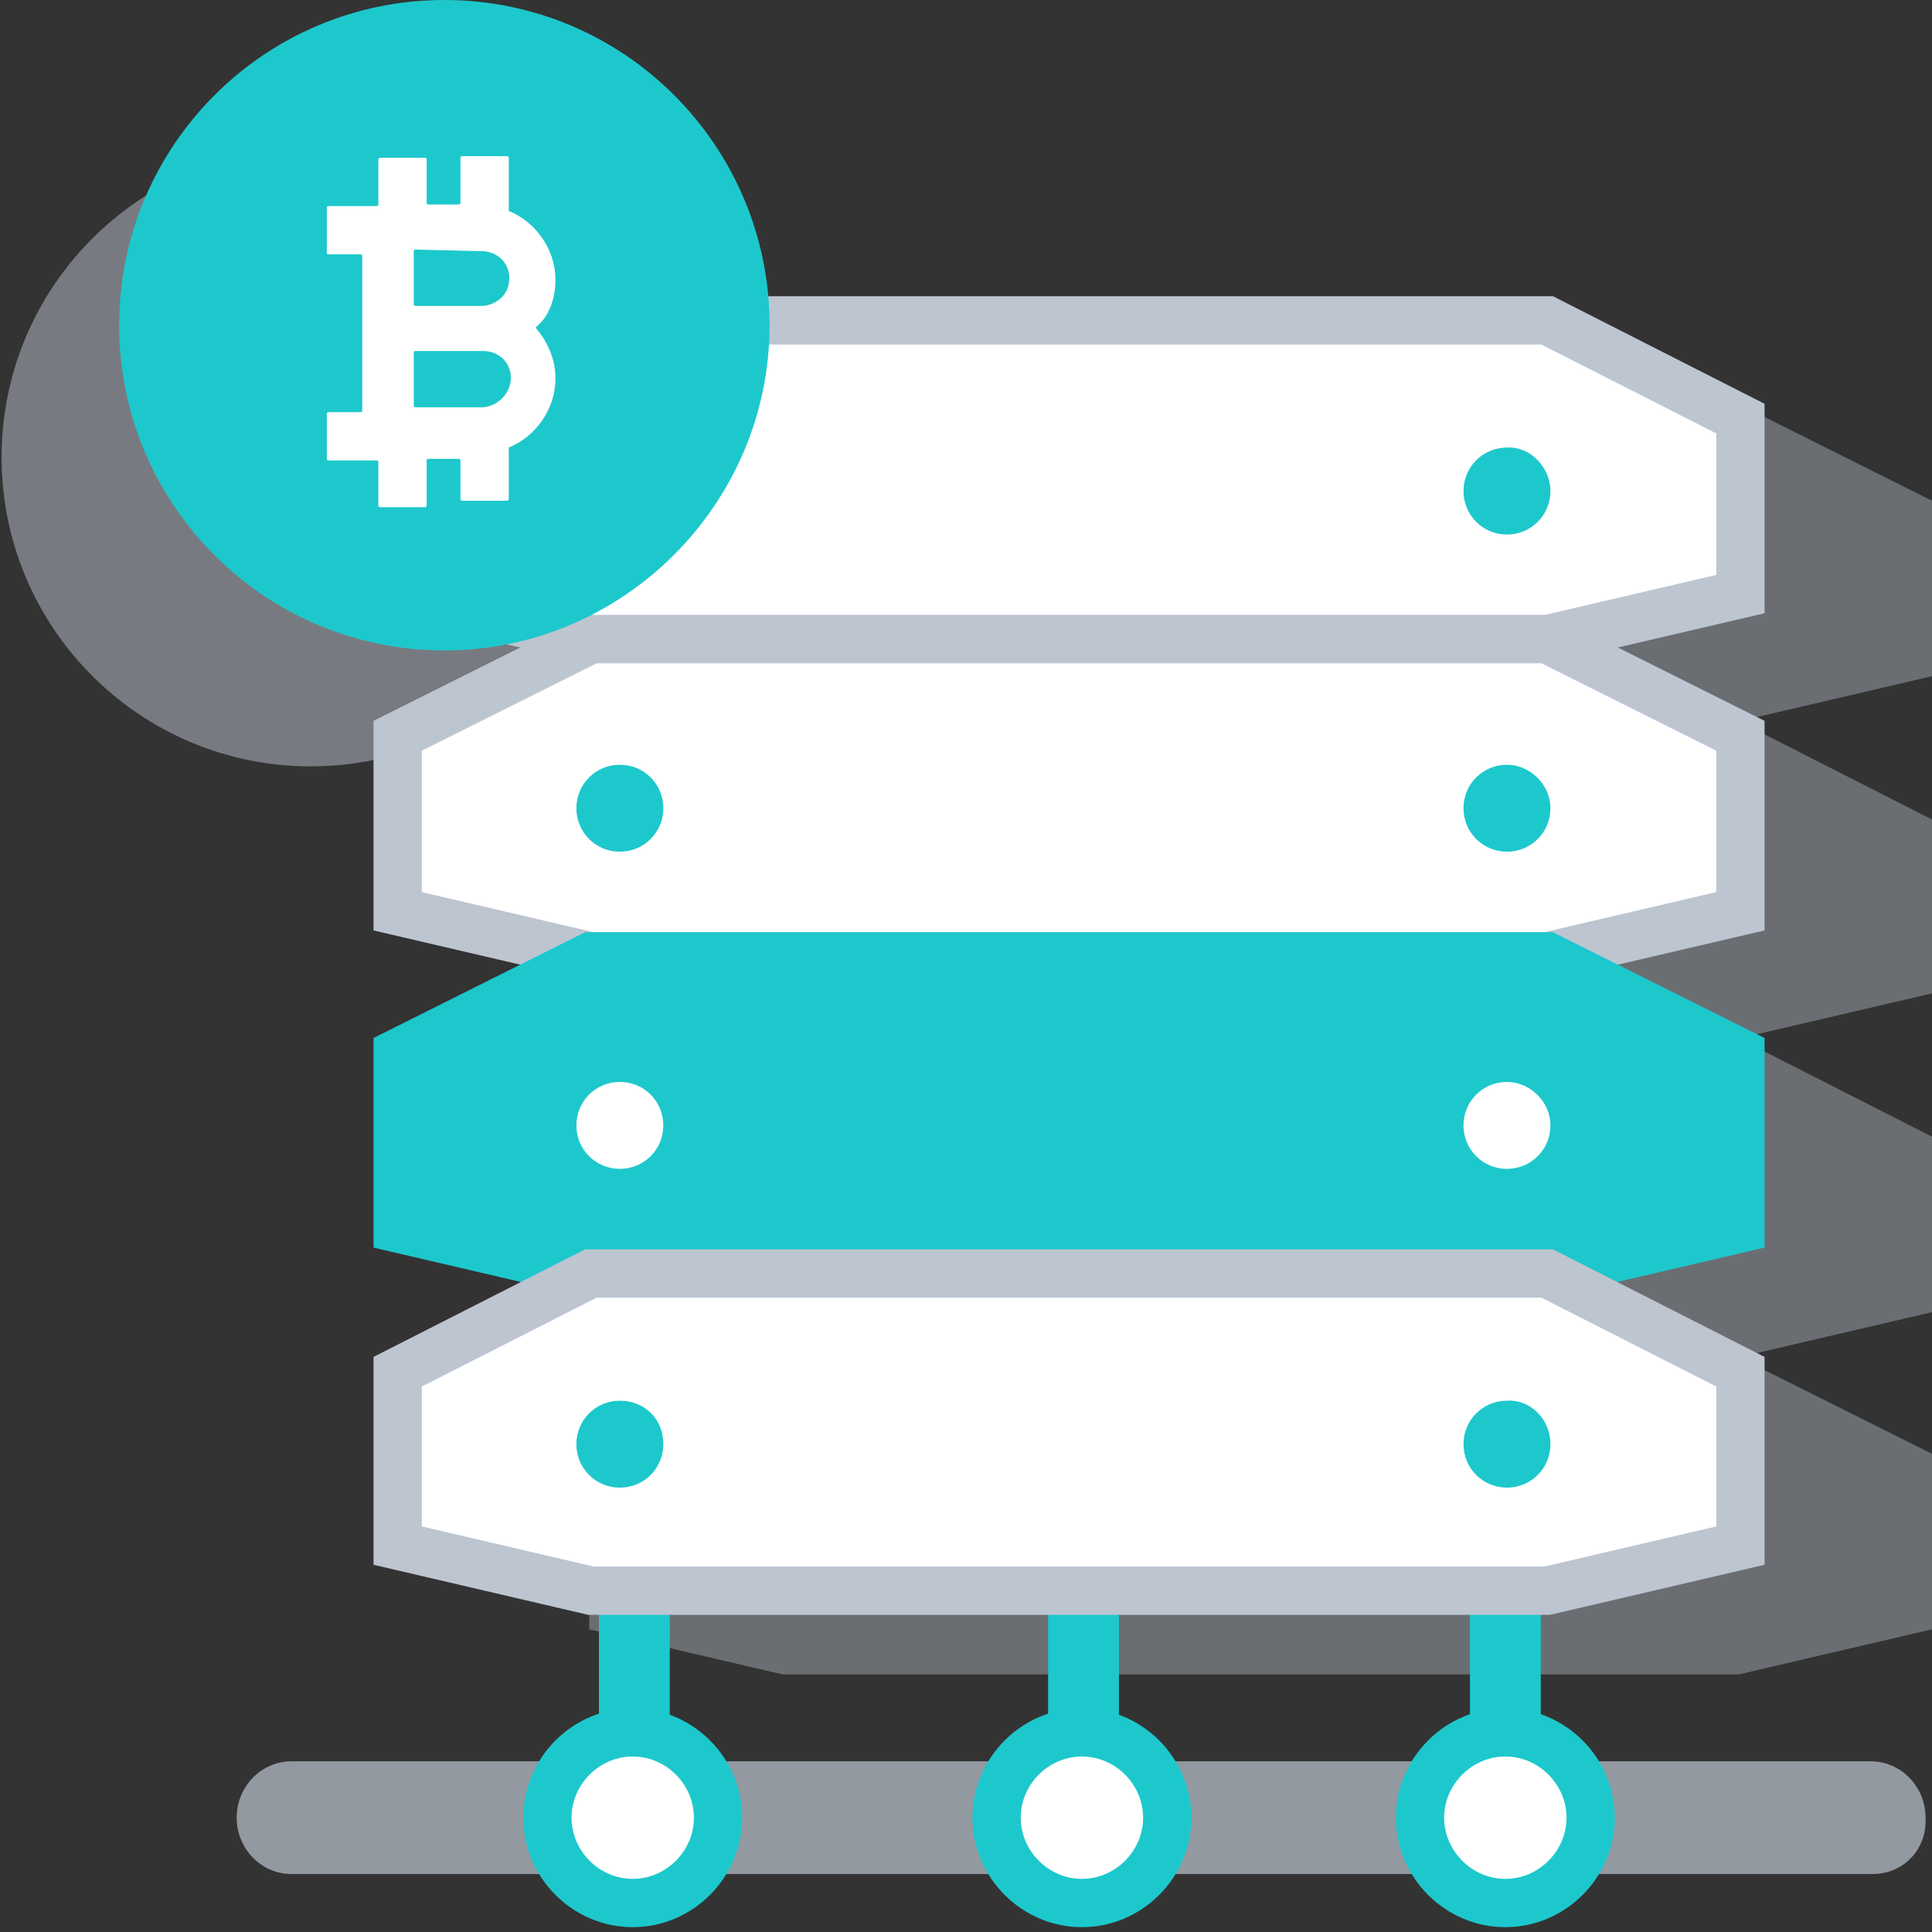 <?xml version="1.0" encoding="utf-8"?>
<!-- Generator: Adobe Illustrator 23.0.0, SVG Export Plug-In . SVG Version: 6.00 Build 0)  -->
<svg xmlns="http://www.w3.org/2000/svg" xmlns:xlink="http://www.w3.org/1999/xlink" x="0px" y="0px"
	 viewBox="0 0 120 120" style="enable-background:new 0 0 120 120;" xml:space="preserve">
<rect x="0" y="0" width="120" height="120" fill="#333333" stroke="none"/>
<style type="text/css">
	.icon-53-0{fill:#BDC5D1;}
	.icon-53-1{fill:#FFFFFF;stroke:#BDC5D1;}
	.icon-53-2{fill:#1dc8cc;}
	.icon-53-3{fill:#FFFFFF;stroke:#1dc8cc;}
	.icon-53-4{fill:#FFFFFF;}
	.icon-53-5{fill:#1dc8cc;stroke:#1dc8cc;}
</style>
<polygon class="icon-53-0 fill-gray-400" opacity=".4" points="108,25.1 99.4,25.1 57.1,25.1 48.6,25.1 36.6,31.1 36.6,33.5 36.6,36.4 36.6,42 48.6,44.8 36.6,50.9
	36.6,53.2 36.6,56.1 36.6,61.7 48.6,64.5 36.6,70.6 36.6,72.9 36.6,75.9 36.6,81.5 48.6,84.3 36.6,90.3 36.6,92.7 36.6,95.6
	36.6,101.2 48.6,104 57.1,104 99.4,104 108,104 120,101.2 120,95.6 120,92.7 120,90.3 108,84.3 120,81.5 120,75.9 120,72.9
	120,70.6 108,64.5 120,61.7 120,56.1 120,53.2 120,50.9 108,44.8 120,42 120,36.4 120,33.5 120,31.1 "/>
<polygon class="icon-53-1 fill-white stroke-gray-400" stroke-width="3" stroke-miterlimit="10" points="96.1,19.9 87.6,19.9 45.2,19.9 36.7,19.9 24.7,26 24.7,28.3 24.7,31.2 24.7,36.9 36.7,39.7 45.2,39.7
	87.6,39.7 96.1,39.7 108.1,36.9 108.1,31.2 108.1,28.3 108.1,26 "/>
<path class="icon-53-2 fill-primary" d="M39.4,114L39.4,114c-1.2,0-2.2-1.1-2.2-2.5v-11.1c0-1.4,1-2.5,2.2-2.5h0c1.2,0,2.2,1.1,2.2,2.5v11.1
	C41.6,112.9,40.7,114,39.4,114z"/>
<path class="icon-53-2 fill-primary" d="M67.3,114L67.3,114c-1.2,0-2.2-1.1-2.2-2.5v-11.1c0-1.4,1-2.5,2.2-2.5h0c1.2,0,2.2,1.1,2.2,2.5v11.1
	C69.5,112.9,68.5,114,67.3,114z"/>
<path class="icon-53-2 fill-primary" d="M93.5,114L93.5,114c-1.2,0-2.2-1.1-2.2-2.5v-11.1c0-1.4,1-2.5,2.2-2.5l0,0c1.2,0,2.2,1.1,2.2,2.5v11.1
	C95.8,112.9,94.8,114,93.5,114z"/>
<path class="icon-53-2 fill-primary" d="M41.2,30.5c0,1.5-1.2,2.7-2.7,2.7c-1.5,0-2.7-1.2-2.7-2.7c0-1.5,1.2-2.7,2.7-2.7C39.9,27.7,41.2,29,41.2,30.5z"
	/>
<path class="icon-53-2 fill-primary" d="M96.3,30.5c0,1.5-1.2,2.7-2.7,2.7c-1.5,0-2.7-1.2-2.7-2.7c0-1.5,1.2-2.7,2.7-2.7C95,27.7,96.3,29,96.3,30.5z"/>
<polygon class="icon-53-1 fill-white stroke-gray-400" stroke-width="3" stroke-miterlimit="10" points="96.1,39.7 87.6,39.7 45.2,39.7 36.7,39.7 24.7,45.7 24.7,48.1 24.7,51 24.7,56.6 36.7,59.4 45.2,59.4
	87.6,59.4 96.1,59.4 108.1,56.6 108.1,51 108.1,48.1 108.1,45.7 "/>
<path class="icon-53-2 fill-primary" d="M41.2,50.2c0,1.5-1.2,2.7-2.7,2.7s-2.7-1.2-2.7-2.7c0-1.5,1.2-2.7,2.7-2.7S41.2,48.7,41.2,50.2z"/>
<path class="icon-53-2 fill-primary" d="M96.3,50.2c0,1.5-1.2,2.7-2.7,2.7c-1.5,0-2.7-1.2-2.7-2.7c0-1.5,1.2-2.7,2.7-2.7C95,47.5,96.3,48.7,96.3,50.2z"
	/>
<polygon class="icon-53-5 fill-primary stroke-primary" stroke-width="3" stroke-miterlimit="10" points="96.1,59.4 87.6,59.4 45.2,59.4 36.7,59.4 24.7,65.4 24.7,67.8 24.7,70.7 24.7,76.3 36.7,79.1
	45.2,79.1 87.6,79.1 96.1,79.1 108.1,76.3 108.1,70.7 108.1,67.8 108.1,65.4 "/>
<path class="icon-53-4 fill-white" d="M41.2,69.9c0,1.5-1.2,2.7-2.7,2.7s-2.7-1.2-2.7-2.7c0-1.5,1.2-2.7,2.7-2.7S41.2,68.4,41.2,69.9z"/>
<path class="icon-53-4 fill-white" d="M96.3,69.9c0,1.5-1.2,2.7-2.7,2.7c-1.5,0-2.7-1.2-2.7-2.7c0-1.5,1.2-2.7,2.7-2.7C95,67.2,96.3,68.4,96.3,69.9z"
	/>
<polygon class="icon-53-1 fill-white stroke-gray-400" stroke-width="3" stroke-miterlimit="10" points="96.1,79.1 87.6,79.1 45.2,79.1 36.7,79.1 24.7,85.2 24.7,87.5 24.7,90.4 24.7,96 36.7,98.8 45.2,98.8
	87.6,98.8 96.1,98.8 108.1,96 108.1,90.4 108.1,87.5 108.1,85.2 "/>
<path class="icon-53-2 fill-primary" d="M41.2,89.7c0,1.5-1.2,2.7-2.7,2.7s-2.7-1.2-2.7-2.7c0-1.5,1.2-2.7,2.7-2.7S41.2,88.1,41.2,89.7z"/>
<path class="icon-53-2 fill-primary" d="M96.3,89.7c0,1.5-1.2,2.7-2.7,2.7c-1.5,0-2.7-1.2-2.7-2.7c0-1.5,1.2-2.7,2.7-2.7C95,86.9,96.3,88.1,96.3,89.7z"
	/>
<path class="icon-53-0 fill-gray-400" opacity=".7" d="M116.3,116.4H18.1c-1.9,0-3.4-1.6-3.4-3.5v0c0-1.9,1.5-3.5,3.4-3.5h98.1c1.9,0,3.4,1.6,3.4,3.5v0
	C119.7,114.9,118.2,116.4,116.3,116.4z"/>
<path class="icon-53-3 fill-white stroke-primary" stroke-width="3" stroke-miterlimit="10" d="M44.6,112.9c0,2.9-2.4,5.3-5.3,5.3s-5.3-2.4-5.3-5.3c0-2.9,2.4-5.3,5.3-5.3S44.6,110,44.6,112.9z"/>
<path class="icon-53-3 fill-white stroke-primary" stroke-width="3" stroke-miterlimit="10" d="M72.5,112.9c0,2.9-2.4,5.3-5.3,5.3c-2.9,0-5.3-2.4-5.3-5.3c0-2.9,2.4-5.3,5.3-5.3
	C70.1,107.6,72.5,110,72.5,112.9z"/>
<path class="icon-53-3 fill-white stroke-primary" stroke-width="3" stroke-miterlimit="10" d="M98.8,112.9c0,2.9-2.4,5.3-5.3,5.3c-2.9,0-5.3-2.4-5.3-5.3c0-2.9,2.4-5.3,5.3-5.3
	C96.4,107.6,98.8,110,98.8,112.9z"/>
<path class="icon-53-0 fill-gray-400" opacity=".5" d="M19.3,9.2c10.6,0,19.2,8.6,19.2,19.2s-8.6,19.2-19.2,19.2c-10.6,0-19.2-8.6-19.2-19.2S8.7,9.2,19.3,9.2z"/>
<path class="icon-53-2 fill-primary" d="M27.6,0c11.2,0,20.2,9.1,20.2,20.2s-9.1,20.2-20.2,20.2c-11.2,0-20.2-9.1-20.2-20.2S16.4,0,27.6,0z"/>
<path class="icon-53-4 fill-white" d="M34.5,17.4c0-1.9-1.2-3.6-2.9-4.3c0,0,0,0,0-0.1c0-0.2,0-2.8,0-3.2c0,0,0-0.1-0.1-0.1h-2.8c0,0-0.1,0-0.1,0.1
	v2.8c0,0,0,0.1-0.1,0.1h-1.9c0,0-0.1,0-0.1-0.1V9.9c0,0,0-0.1-0.1-0.1h-2.8c0,0-0.1,0-0.1,0.1v2.8c0,0,0,0.1-0.1,0.1h-3
	c0,0-0.1,0-0.1,0.1v2.8c0,0,0,0.1,0.1,0.1h2c0,0,0.1,0,0.1,0.1v9.6c0,0,0,0.1-0.1,0.1h-2c0,0-0.1,0-0.1,0.1v2.8c0,0,0,0.1,0.1,0.1h3
	c0,0,0.1,0,0.1,0.1v2.7c0,0,0,0.1,0.1,0.1h2.8c0,0,0.1,0,0.1-0.1v-2.8c0,0,0-0.1,0.1-0.1h1.9c0,0,0.1,0,0.1,0.1V31
	c0,0,0,0.1,0.1,0.1h2.8c0,0,0.1,0,0.1-0.1v-3.1v-0.1c1.7-0.7,2.9-2.4,2.9-4.3c0-1.2-0.5-2.3-1.2-3.1v-0.1
	C34.1,19.7,34.5,18.5,34.5,17.4z M29.9,15.6c1.1,0,1.9,0.9,1.7,2c-0.1,0.8-0.9,1.4-1.7,1.4h-4c-0.1,0-0.2,0-0.2-0.1v-3.3
	c0,0,0-0.1,0.1-0.1L29.9,15.6z M29.9,25.3h-4c-0.1,0-0.2,0-0.2-0.1v-3.3c0,0,0-0.1,0.1-0.1h4.2c1.1,0,1.9,0.9,1.7,2
	C31.5,24.7,30.7,25.3,29.9,25.3z"/>
</svg>
